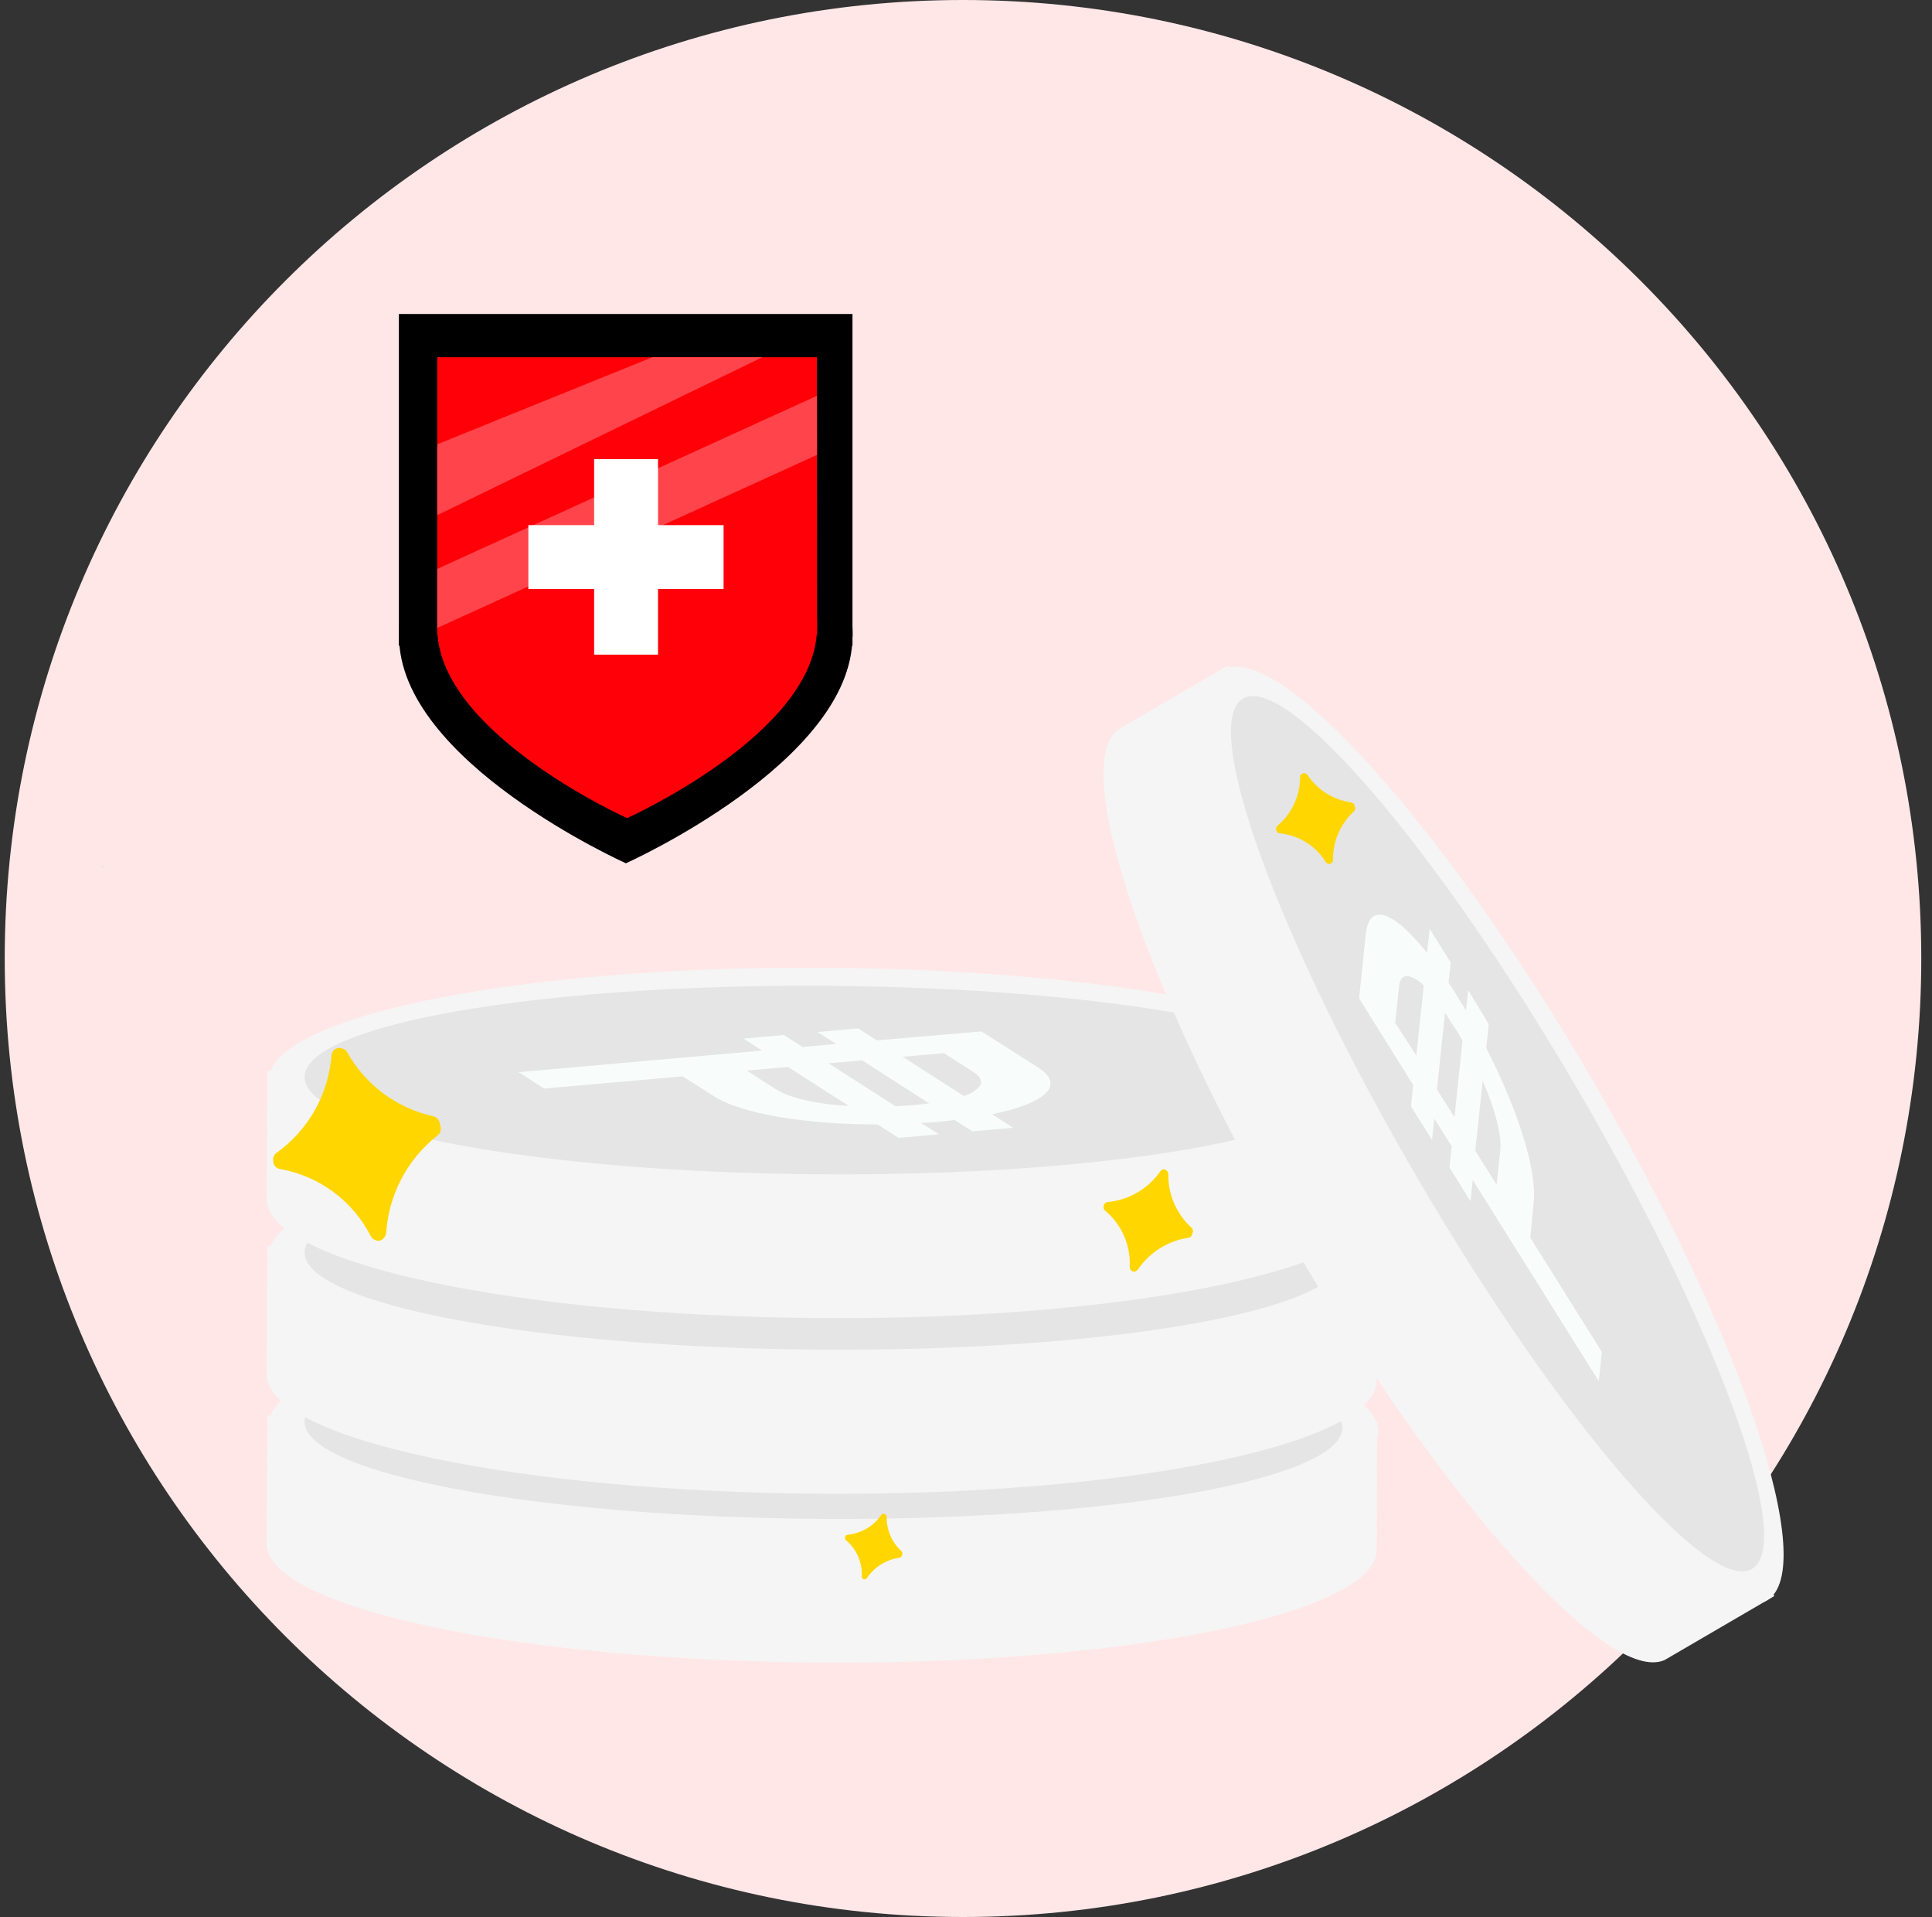 <svg width="125" height="124" viewBox="0 0 125 124" fill="none" xmlns="http://www.w3.org/2000/svg">
<rect x="0" y="0" width="125" height="124" fill="#333333" stroke="none"/>
<path d="M62.306 124C96.548 124 124.306 96.242 124.306 62C124.306 27.758 96.548 0 62.306 0C28.064 0 0.306 27.758 0.306 62C0.306 96.242 28.064 124 62.306 124Z" fill="#FFE7E8"/>
<path d="M6.749 56.015C6.725 56.015 6.701 56.02 6.679 56.029C6.657 56.038 6.637 56.051 6.62 56.068C6.603 56.085 6.59 56.105 6.581 56.127C6.572 56.149 6.567 56.173 6.567 56.197C6.567 56.146 6.587 56.097 6.622 56.061C6.658 56.025 6.706 56.004 6.757 56.003" fill="#73CAC4"/>
<path d="M6.746 56.042H6.713H6.746C6.714 56.042 6.682 56.052 6.655 56.071C6.633 56.099 6.62 56.134 6.618 56.17C6.618 56.14 6.627 56.112 6.643 56.087C6.617 56.115 6.602 56.152 6.602 56.191C6.602 56.157 6.612 56.125 6.631 56.099C6.651 56.072 6.678 56.052 6.709 56.042C6.727 56.038 6.745 56.038 6.763 56.042H6.746Z" fill="#73CAC4"/>
<path d="M6.739 56.089C6.712 56.089 6.687 56.1 6.668 56.119C6.649 56.138 6.638 56.163 6.638 56.19C6.638 56.162 6.649 56.135 6.669 56.115C6.688 56.094 6.715 56.083 6.743 56.081" fill="#73CAC4"/>
<path fill-rule="evenodd" clip-rule="evenodd" d="M89.065 100.437V100.338C89.065 100.304 89.065 100.275 89.065 100.246C89.065 100.217 89.065 100.182 89.065 100.147L89.111 91.982L17.306 91.56L17.254 100.014C17.717 104.068 33.578 107.409 53.093 107.542C72.608 107.675 88.532 104.484 89.065 100.437Z" fill="#F5F5F5"/>
<path d="M89.167 92.592C89.192 88.453 73.143 85.003 53.322 84.885C33.5 84.768 17.411 88.027 17.387 92.166C17.362 96.304 33.411 99.754 53.233 99.872C73.054 99.989 89.143 96.73 89.167 92.592Z" fill="#F5F5F5"/>
<path d="M86.853 92.351C86.873 88.984 71.857 86.165 53.315 86.055C34.772 85.945 19.725 88.585 19.705 91.953C19.685 95.32 34.7 98.139 53.242 98.249C71.785 98.36 86.833 95.719 86.853 92.351Z" fill="#E5E5E5"/>
<path fill-rule="evenodd" clip-rule="evenodd" d="M89.065 89.494V89.395C89.065 89.361 89.065 89.332 89.065 89.303C89.065 89.274 89.065 89.239 89.065 89.204L89.111 81.039L17.306 80.617L17.26 89.094C17.723 93.148 33.584 96.489 53.099 96.622C72.613 96.755 88.532 93.536 89.065 89.494Z" fill="#F5F5F5"/>
<path d="M89.167 81.644C89.192 77.506 73.143 74.056 53.322 73.938C33.5 73.821 17.411 77.08 17.387 81.218C17.362 85.357 33.411 88.807 53.233 88.924C73.054 89.042 89.143 85.783 89.167 81.644Z" fill="#F5F5F5"/>
<path d="M86.853 81.404C86.873 78.036 71.858 75.217 53.315 75.107C34.773 74.997 19.725 77.638 19.705 81.005C19.685 84.373 34.701 87.192 53.243 87.302C71.785 87.412 86.833 84.772 86.853 81.404Z" fill="#E5E5E5"/>
<path fill-rule="evenodd" clip-rule="evenodd" d="M89.065 78.154V78.055C89.065 78.021 89.065 77.992 89.065 77.963C89.065 77.934 89.065 77.899 89.065 77.864L89.111 69.699L17.306 69.277L17.26 77.731C17.723 81.785 33.584 85.126 53.099 85.259C72.613 85.392 88.532 82.196 89.065 78.154Z" fill="#F5F5F5"/>
<path d="M89.167 70.304C89.192 66.166 73.143 62.715 53.322 62.598C33.5 62.48 17.411 65.74 17.387 69.878C17.362 74.016 33.411 77.466 53.233 77.584C73.054 77.702 89.143 74.442 89.167 70.304Z" fill="#F5F5F5"/>
<path d="M86.853 70.063C86.873 66.695 71.858 63.876 53.315 63.766C34.773 63.656 19.725 66.297 19.705 69.665C19.685 73.032 34.701 75.851 53.243 75.961C71.785 76.071 86.833 73.43 86.853 70.063Z" fill="#E5E5E5"/>
<path d="M58.141 73.603L56.786 72.734C52.228 72.734 48.007 72.074 46.171 70.899L44.173 69.619L35.209 70.412L33.559 69.353L49.304 67.957L48.1 67.181L50.723 66.95L51.933 67.725L54.105 67.529L52.894 66.758L55.523 66.521L56.728 67.297L63.497 66.718L67.145 69.034C67.915 69.532 68.124 70.019 67.852 70.476C67.47 71.101 66.172 71.669 64.186 72.074L65.541 72.949L62.918 73.18L61.76 72.445C61.413 72.491 61.053 72.532 60.683 72.567L59.588 72.636L60.746 73.371L58.141 73.603ZM55.778 68.588L53.601 68.779L57.944 71.559L59.038 71.489C59.409 71.455 59.762 71.414 60.115 71.368L55.778 68.588ZM50.207 70.465C51.122 71.044 52.865 71.42 54.938 71.547L50.978 69.011L48.314 69.248L50.207 70.465ZM61.065 68.119L58.401 68.357L62.356 70.893C62.768 70.789 63.137 70.558 63.41 70.233C63.578 69.955 63.451 69.654 62.959 69.329L61.065 68.119Z" fill="#F8FDFC"/>
<path fill-rule="evenodd" clip-rule="evenodd" d="M107.685 107.385L107.764 107.34L107.843 107.295L107.922 107.25L114.799 103.239L79.454 43.047L72.34 47.193C69.172 49.589 74.254 64.497 83.864 80.861C93.474 97.225 104.038 108.965 107.685 107.385Z" fill="#F5F5F5"/>
<path d="M114.306 103.533C117.776 101.504 112.707 86.387 102.984 69.77C93.262 53.152 82.569 41.327 79.099 43.356C75.63 45.386 80.699 60.503 90.421 77.12C100.143 93.737 110.837 105.563 114.306 103.533Z" fill="#F5F5F5"/>
<path d="M113.358 101.481C116.181 99.829 111.097 85.888 102.002 70.343C92.907 54.798 83.246 43.535 80.423 45.187C77.6 46.839 82.684 60.779 91.778 76.325C100.873 91.87 110.535 103.132 113.358 101.481Z" fill="#E5E5E5"/>
<path d="M96.323 66.241L96.158 67.795C98.177 71.721 99.448 75.647 99.227 77.773L99.011 80.061L103.64 87.448L103.441 89.339L95.284 76.32L95.143 77.7L93.781 75.529L93.929 74.15L92.794 72.355L92.653 73.734L91.291 71.564L91.433 70.184L87.933 64.575L88.37 60.402C88.466 59.521 88.801 59.129 89.323 59.168C90.037 59.218 91.098 60.099 92.335 61.642L92.499 60.088L93.861 62.258L93.719 63.565C93.912 63.852 94.105 64.126 94.286 64.446C94.468 64.766 94.666 65.074 94.853 65.366L94.99 64.053L96.323 66.241ZM92.97 70.47L94.105 72.27L94.626 67.301C94.456 67.015 94.269 66.69 94.059 66.387C93.849 66.084 93.679 65.792 93.492 65.506L92.97 70.47ZM97.066 74.475C97.179 73.426 96.731 71.754 95.931 69.909L95.449 74.436L96.833 76.64L97.06 74.475H97.066ZM90.225 66.101L91.637 68.282L92.114 63.756C91.844 63.444 91.48 63.226 91.076 63.133C90.752 63.105 90.542 63.352 90.508 63.913L90.276 66.084" fill="#F8FDFC"/>
<path d="M21.864 67.792C21.755 67.813 21.655 67.869 21.58 67.952C21.506 68.035 21.46 68.14 21.451 68.251C21.355 69.501 20.987 70.716 20.371 71.808C19.756 72.901 18.908 73.845 17.888 74.575C17.803 74.636 17.737 74.722 17.7 74.82C17.664 74.919 17.657 75.026 17.682 75.129V75.199C17.703 75.301 17.753 75.394 17.827 75.468C17.9 75.541 17.993 75.591 18.095 75.613C19.344 75.83 20.526 76.334 21.548 77.086C22.569 77.837 23.402 78.816 23.981 79.944C24.036 80.051 24.123 80.138 24.229 80.194C24.336 80.249 24.457 80.27 24.576 80.254C24.689 80.216 24.789 80.146 24.862 80.052C24.936 79.958 24.98 79.844 24.989 79.725C25.072 78.507 25.408 77.32 25.978 76.24C26.547 75.159 27.337 74.211 28.296 73.455C28.382 73.393 28.447 73.306 28.484 73.207C28.52 73.108 28.527 73 28.503 72.897L28.445 72.62C28.423 72.519 28.372 72.426 28.299 72.353C28.226 72.279 28.133 72.229 28.032 72.207C26.857 71.947 25.751 71.439 24.788 70.719C23.824 69.998 23.025 69.081 22.443 68.028C22.376 67.941 22.287 67.874 22.186 67.832C22.084 67.791 21.973 67.777 21.864 67.792Z" fill="#FFD600"/>
<path d="M75.399 75.662C75.342 75.638 75.279 75.634 75.22 75.652C75.16 75.67 75.109 75.707 75.075 75.758C74.688 76.319 74.183 76.788 73.593 77.133C73.004 77.478 72.346 77.69 71.665 77.755C71.607 77.76 71.552 77.783 71.507 77.819C71.462 77.856 71.429 77.905 71.412 77.961V77.999C71.396 78.054 71.395 78.111 71.41 78.166C71.425 78.221 71.455 78.27 71.497 78.309C72.027 78.751 72.447 79.309 72.724 79.939C73 80.569 73.126 81.254 73.091 81.941C73.089 82.007 73.107 82.072 73.143 82.127C73.179 82.182 73.231 82.225 73.292 82.25C73.356 82.26 73.421 82.252 73.481 82.227C73.54 82.202 73.592 82.161 73.629 82.109C73.999 81.565 74.478 81.103 75.035 80.751C75.593 80.4 76.218 80.167 76.871 80.067C76.929 80.064 76.984 80.043 77.029 80.007C77.075 79.971 77.108 79.923 77.124 79.867L77.169 79.719C77.189 79.665 77.192 79.607 77.176 79.551C77.161 79.496 77.129 79.447 77.085 79.41C76.602 78.967 76.219 78.427 75.961 77.827C75.703 77.227 75.576 76.579 75.587 75.926C75.584 75.869 75.564 75.814 75.531 75.767C75.498 75.721 75.452 75.684 75.399 75.662Z" fill="#FFD600"/>
<path d="M57.224 97.93C57.187 97.915 57.147 97.913 57.109 97.924C57.071 97.935 57.039 97.96 57.017 97.992C56.77 98.352 56.448 98.653 56.072 98.874C55.697 99.096 55.277 99.232 54.843 99.274C54.806 99.278 54.772 99.293 54.743 99.316C54.714 99.34 54.693 99.371 54.682 99.406V99.431C54.671 99.466 54.671 99.502 54.68 99.538C54.69 99.573 54.709 99.604 54.735 99.629C55.074 99.912 55.342 100.27 55.519 100.675C55.697 101.079 55.778 101.519 55.756 101.96C55.753 102.002 55.763 102.044 55.785 102.08C55.807 102.116 55.841 102.144 55.88 102.159C55.921 102.166 55.962 102.162 56.001 102.147C56.038 102.131 56.071 102.105 56.095 102.072C56.333 101.719 56.642 101.42 57.002 101.195C57.362 100.969 57.766 100.822 58.187 100.762C58.223 100.757 58.257 100.743 58.285 100.719C58.313 100.696 58.333 100.664 58.344 100.629L58.377 100.534C58.388 100.5 58.389 100.462 58.379 100.427C58.37 100.392 58.35 100.36 58.323 100.336C58.013 100.053 57.768 99.707 57.603 99.321C57.438 98.936 57.358 98.519 57.368 98.1C57.362 98.061 57.346 98.024 57.32 97.994C57.295 97.964 57.261 97.942 57.224 97.93Z" fill="#FFD600"/>
<path d="M84.307 50.019C84.253 50.032 84.206 50.062 84.171 50.104C84.137 50.147 84.118 50.2 84.117 50.254C84.117 50.855 83.986 51.449 83.734 51.995C83.481 52.54 83.112 53.024 82.653 53.412C82.614 53.444 82.585 53.487 82.571 53.536C82.557 53.585 82.558 53.637 82.575 53.685V53.718C82.589 53.767 82.617 53.811 82.656 53.844C82.695 53.877 82.743 53.898 82.794 53.904C83.4 53.961 83.984 54.158 84.5 54.48C85.016 54.801 85.451 55.238 85.77 55.756C85.8 55.805 85.845 55.843 85.899 55.866C85.952 55.888 86.011 55.893 86.067 55.88C86.12 55.856 86.164 55.819 86.195 55.771C86.227 55.724 86.244 55.668 86.245 55.611C86.238 55.026 86.355 54.445 86.587 53.907C86.819 53.37 87.162 52.887 87.593 52.49C87.631 52.458 87.659 52.414 87.672 52.366C87.686 52.317 87.686 52.266 87.671 52.218L87.63 52.086C87.616 52.037 87.589 51.993 87.551 51.96C87.512 51.927 87.465 51.906 87.415 51.9C86.843 51.821 86.294 51.62 85.805 51.311C85.317 51.003 84.9 50.593 84.584 50.11C84.549 50.072 84.505 50.044 84.457 50.028C84.409 50.012 84.357 50.009 84.307 50.019Z" fill="#FFD600"/>
<path d="M55.155 20.311H25.808V41.771H55.155V20.311Z" fill="black"/>
<path d="M55.154 41.168C55.154 49.273 40.497 55.841 40.497 55.841C40.497 55.841 25.82 49.273 25.82 41.168C25.82 39.241 26.199 37.333 26.937 35.553C27.674 33.772 28.755 32.155 30.117 30.792C31.48 29.43 33.098 28.349 34.878 27.611C36.658 26.874 38.566 26.494 40.493 26.494C42.42 26.494 44.328 26.874 46.108 27.611C47.889 28.349 49.506 29.43 50.869 30.792C52.231 32.155 53.312 33.772 54.05 35.553C54.787 37.333 55.166 39.241 55.166 41.168H55.154Z" fill="black"/>
<path d="M52.857 23.105H28.289V41.085H52.865L52.857 23.105Z" fill="#FF0008"/>
<path d="M52.857 40.619C52.857 47.406 40.569 52.919 40.569 52.919C40.569 52.919 28.289 47.406 28.289 40.619C28.289 37.36 29.583 34.234 31.888 31.93C34.192 29.625 37.318 28.33 40.577 28.33C43.836 28.33 46.962 29.625 49.266 31.93C51.571 34.234 52.865 37.36 52.865 40.619H52.857Z" fill="#FF0008"/>
<path d="M42.214 23.105L28.289 28.738V33.322L49.327 23.105H42.214Z" fill="#FF454B"/>
<path d="M52.857 25.602L28.289 36.8V40.619L52.865 29.422L52.857 25.602Z" fill="#FF454B"/>
<path d="M42.574 29.701H38.44V42.345H42.574V29.701Z" fill="white"/>
<path d="M46.816 38.101V33.968H34.184V38.101H46.816Z" fill="white"/>
</svg>
